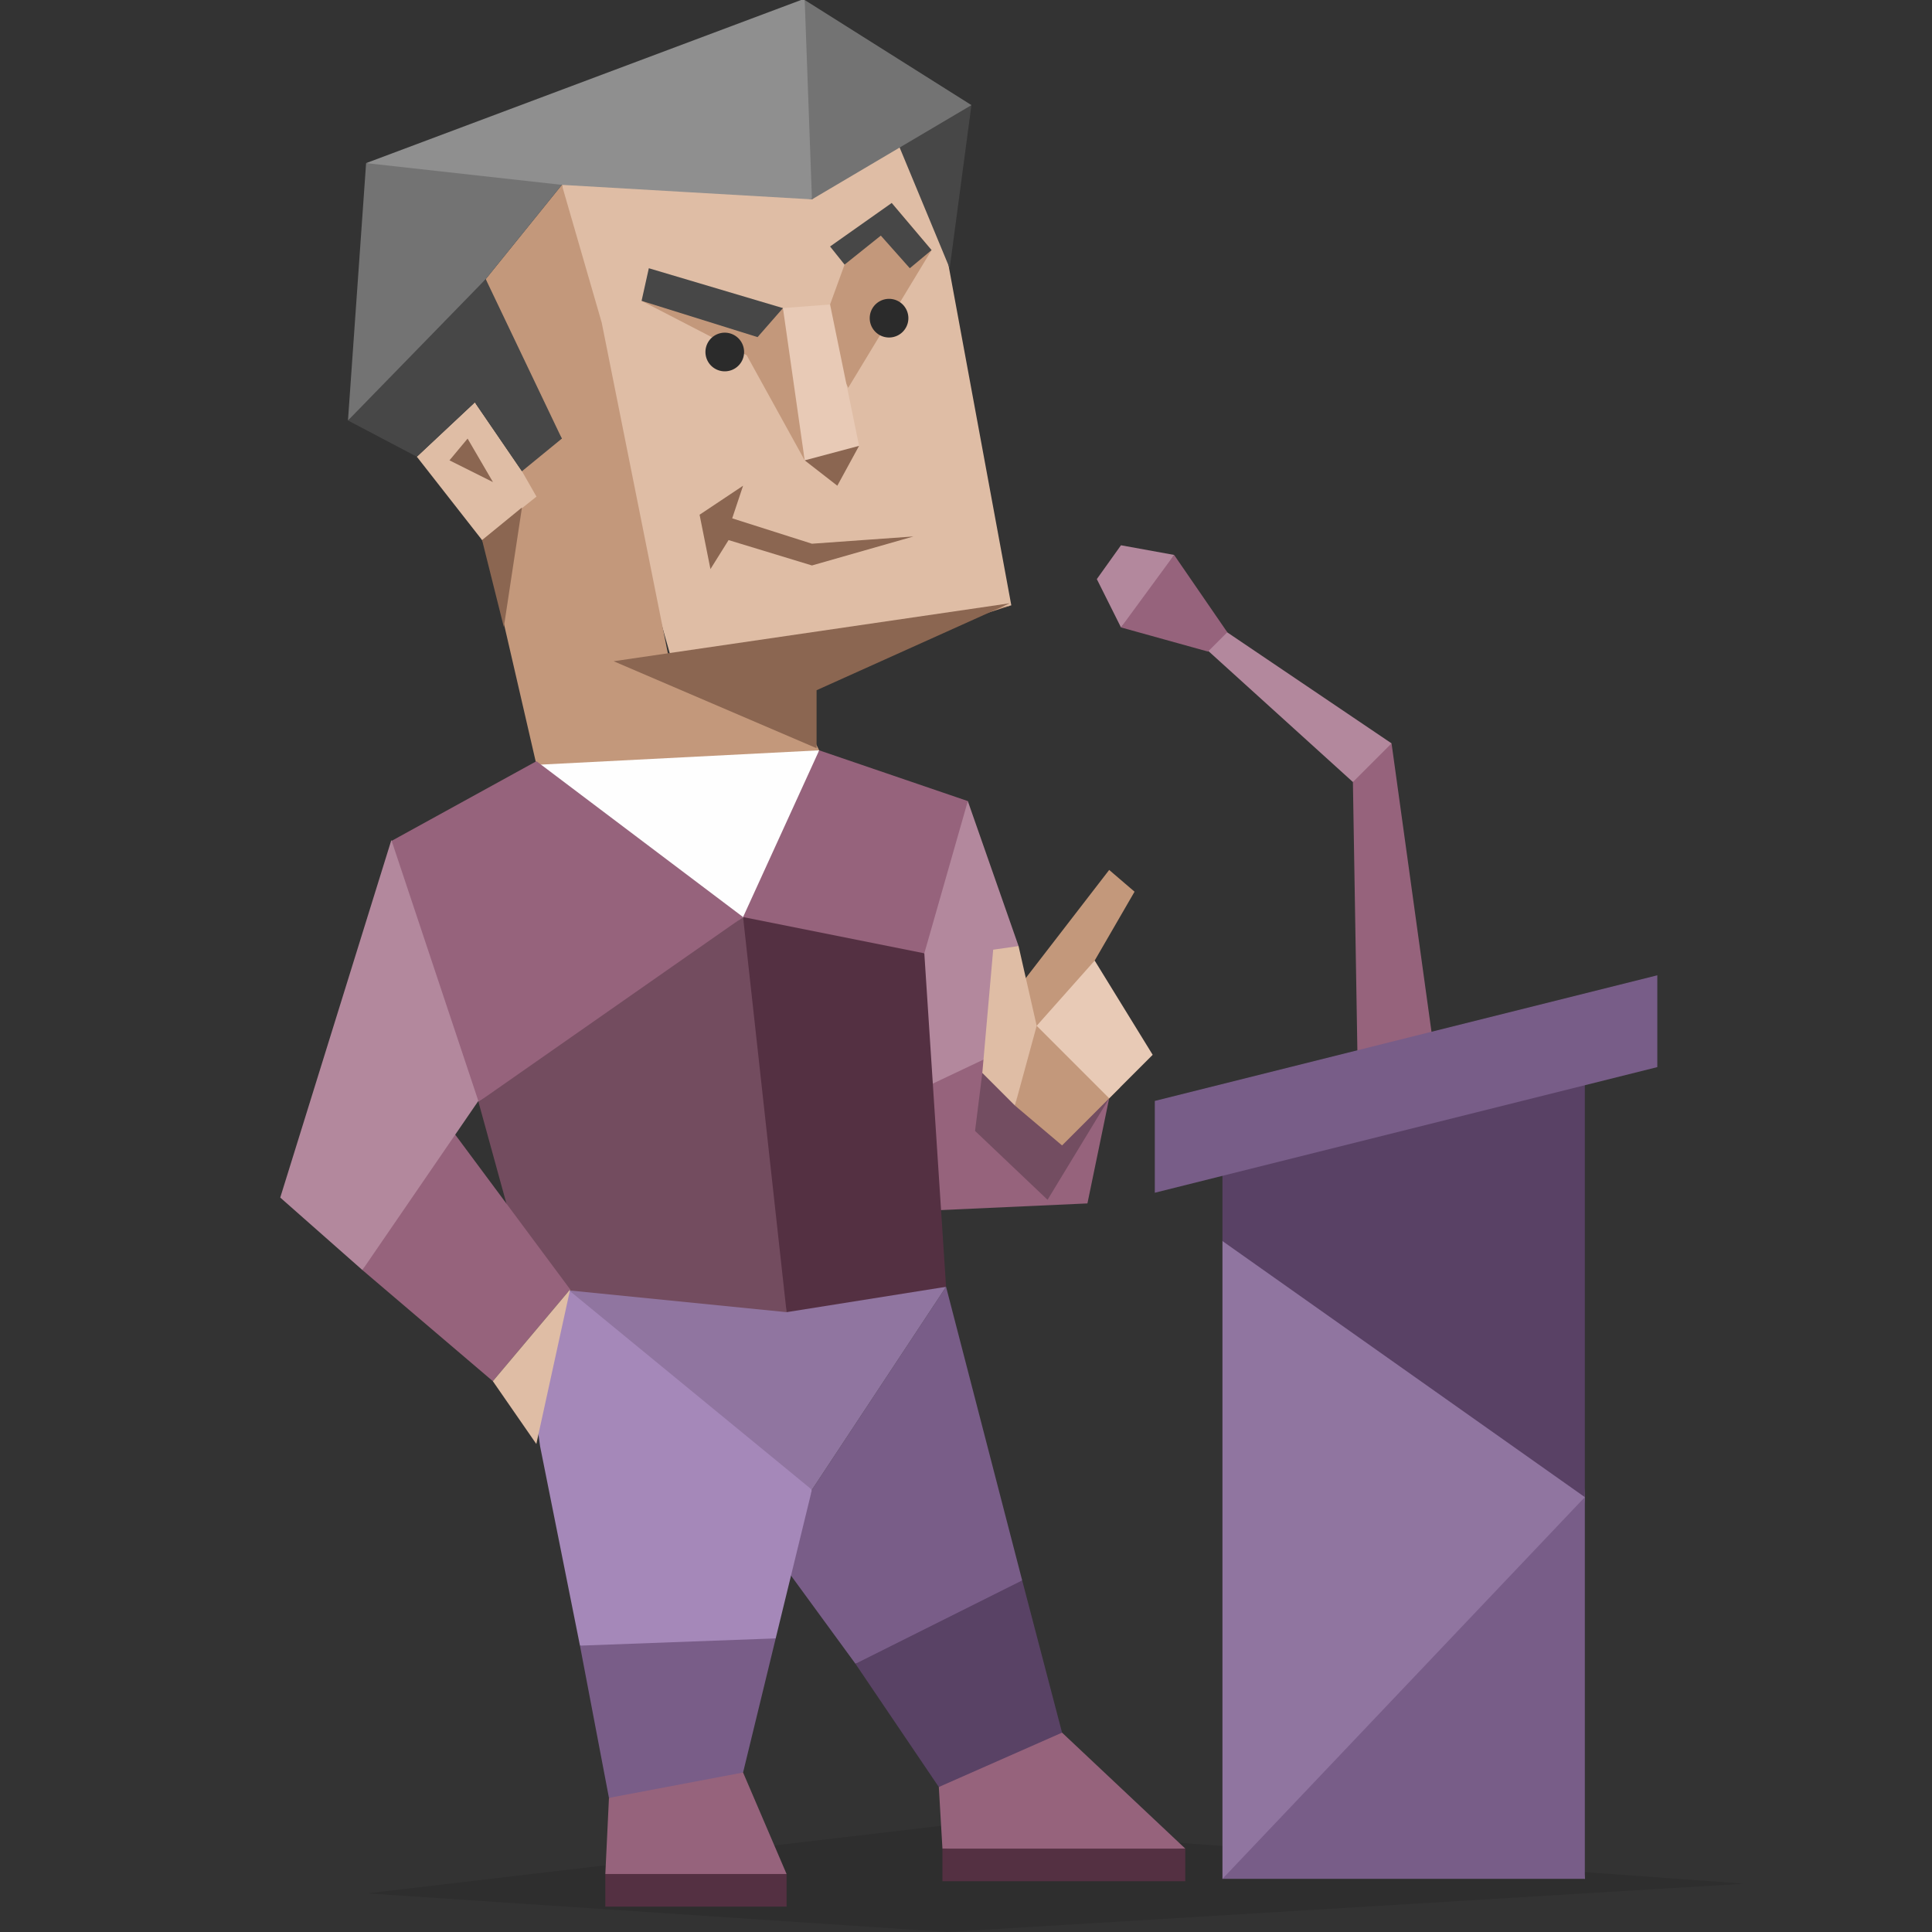 <svg xmlns="http://www.w3.org/2000/svg" class="debater" viewBox="0 0 533 533"><rect x="0" y="0" width="533" height="533" fill="#333333" stroke="none"/><defs><clipPath id="a"><path d="M0 400h400V0H0z"/></clipPath><clipPath id="b"><path d="M76 22h285V0H76z"/></clipPath><clipPath id="c"><path d="M0 400h400V0H0z"/></clipPath></defs><g clip-path="url(#a)" transform="matrix(1.333 0 0 -1.333 0 533)"><g clip-path="url(#b)" opacity=".1"><path fill-rule="evenodd" d="M76 8l119 14 166-12L196 0z"/></g></g><path fill="#795d88" fill-rule="evenodd" d="M217 433l19 26 27-7 19-16-21-81-37 56z"/><path fill="#594265" fill-rule="evenodd" d="M236 459l23 34 30-7 4-8-11-42z"/><path fill="#9075a0" fill-rule="evenodd" d="M157 356l104-1-37 56-33-15z"/><path fill="#a588b9" fill-rule="evenodd" d="M224 411l-10 41-27 12-27-10-11-55-3-22 11-21z"/><path fill="#795d88" fill-rule="evenodd" d="M214 452l-9 37-16 9-21-2-8-42z"/><path fill="#96637c" fill-rule="evenodd" d="M205 489l12 28-25 3-25-3 1-21zm88-11l34 32-39 3-28-3-1-17z"/><path fill="#543042" fill-rule="evenodd" d="M217 526h-50v-9h50zm110-7h-67v-9h67z"/><path fill="#fefefe" fill-rule="evenodd" d="M148 210l61 63 17-66-40-6z"/><path fill="#DFBDA5" fill-rule="evenodd" d="M224 55l15-15 16-3 24 130-43 11-51 3-25-88-5-42 36-4z"/><path fill="#C3987B" fill-rule="evenodd" d="M216 187l63-20-94 17-19-95-11-38-21 26 6 19 15 25-7 1-4 8-7-6-6-13-7 10-9 5 13 10 5 13 4 8 2 15 9 39 78-4z"/><path fill="#474747" fill-rule="evenodd" d="M262 74l6-45-23 4z"/><path fill="#b3889d" fill-rule="evenodd" d="M267 221l14 40-4 38-25 18-1-61z"/><path fill="#96637c" fill-rule="evenodd" d="M272 292l5 7 29 4-6 29-44 2-3-33z"/><path fill="#734d61" fill-rule="evenodd" d="M271 296l-2 16 20 19 17-28-15-3z" class="an1"/><path fill="#C3987B" fill-rule="evenodd" d="M286 283l-7-8 27-35 7 6-11 19-5 14z" class="an1"/><path fill="#C3987B" fill-rule="evenodd" d="M286 277l23 23-16 16-13-11z" class="an1"/><path fill="#DFBDA5" fill-rule="evenodd" d="M281 261l-7 1-3 34 9 9 6-22z" class="an1"/><path fill="#E8CAB6" fill-rule="evenodd" d="M286 283l16-18 16 26-12 12z" class="an1"/><path fill="#C3987B" fill-rule="evenodd" d="M177 83l29 15 16 29-2-27-4-15zm56-10l-4 11-1 10 6 13 23-38-11-13z"/><path fill="#474747" fill-rule="evenodd" d="M216 85l-37-11-2 9 32 10zm13-17l17-12 11 13-6 5-8-9-10 8z"/><path fill="#E8CAB6" fill-rule="evenodd" d="M229 84l8 39-6 4h-9l-6-42z"/><path fill="#8B6651" fill-rule="evenodd" d="M252 148l-28 2-22-7 3-9-12 8 3 15 5-8 23 7z"/><path fill="#DFBDA5" fill-rule="evenodd" d="M144 130l4 7-15 12-18-23 16-15z"/><path fill="#737373" d="M222 0l-4 30 6 25 44-26-46-29z"/><path fill="#8f8f8f" d="M221 0L101 45l26 8 28-2 69 4-2-55z"/><path fill="#737373" fill-rule="evenodd" d="M101 45l-5 71 21-18 17-21 21-26z"/><path fill="#474747" fill-rule="evenodd" d="M134 77l21 44-11 9-13-19-16 15-19-10z"/><path fill="#8B6651" fill-rule="evenodd" d="M124 127l5-6 7 12zm9 22l11-9-5 33zm104-26l-6 11-9-7z"/><path fill="#96637c" fill-rule="evenodd" d="M148 210l57 43-33 26-40 25-14-31-10-41zm78-3l41 14-12 42-24 5-26-15z"/><path fill="#734c5f" fill-rule="evenodd" d="M132 304l11 40 14 12 60 6v-59l-12-50z"/><path fill="#543042" fill-rule="evenodd" d="M205 253l50 10 6 92-44 7z"/><g clip-path="url(#c)" transform="matrix(1.333 0 0 -1.333 0 533)"><path fill="#2b2b2b" d="M188 334a4 4 0 10-8 0 4 4 0 008 0m-34-7a4 4 0 10-8 0 4 4 0 008 0"/><path fill="#8B6651" fill-rule="evenodd" d="M127 263l82 12-40-18v-12z"/><path fill="#96637c" fill-rule="evenodd" d="M92 168l26-35-16-19-27 23z"/><path fill="#DFBDA5" fill-rule="evenodd" d="M111 101l-9 13 16 19z"/><path fill="#b3889d" fill-rule="evenodd" d="M81 226l-23-74 17-15 24 35z"/><path fill="#96637c" fill-rule="evenodd" d="M297 181l-16-3-1 60 3 5 5 3z"/><path fill="#b3889d" fill-rule="evenodd" d="M288 246l-8-8-32 29v3l3 1zm-45 39l-5-8-6-7-5 10 5 7z"/><path fill="#96637c" fill-rule="evenodd" d="M243 285l-11-15 18-5 4 4z"/><path fill="#9075a0" fill-rule="evenodd" d="M328 11l-34 6-41-6v132l3 10-3 19 75 19-3-53 3-48-4-45z"/><path fill="#594165" fill-rule="evenodd" d="M328 191l-75-18v-30l75-53z"/><path fill="#785d88" fill-rule="evenodd" d="M343 179l-104-26v19l104 26zm-15-89l-75-79h75z"/></g></svg>
